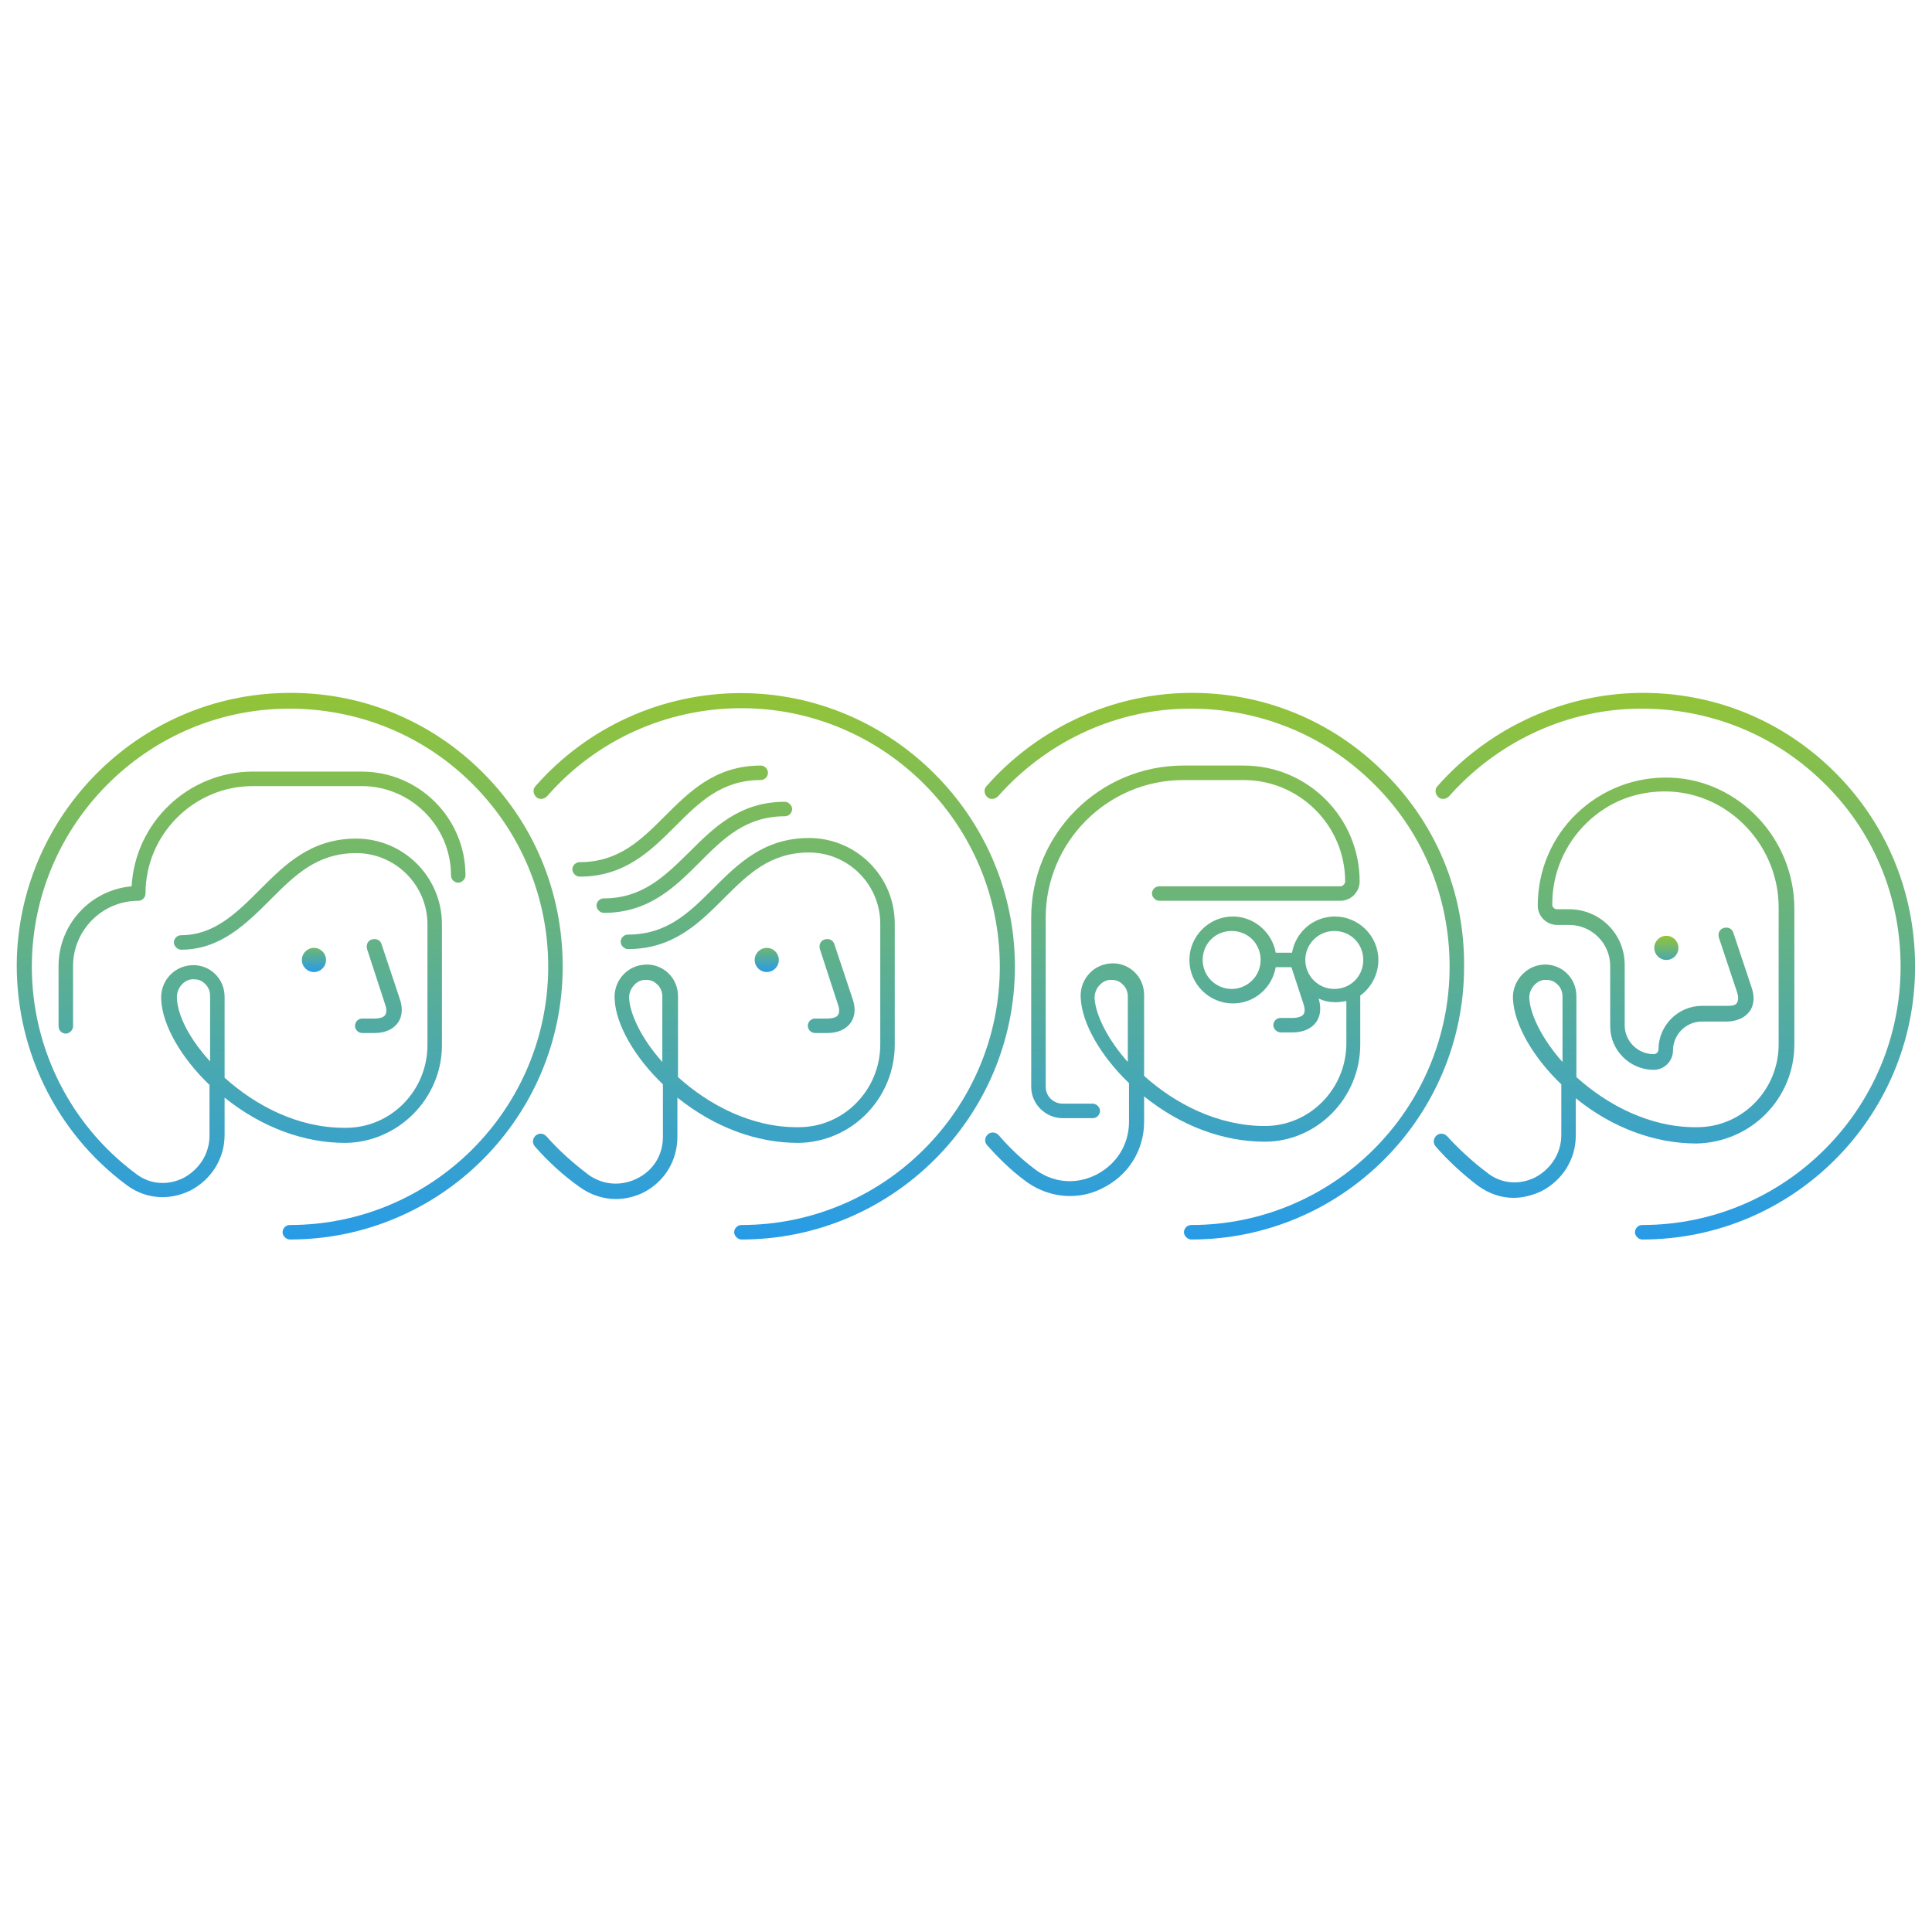 <svg width="320" height="320" viewBox="0 0 320 320" fill="none" xmlns="http://www.w3.org/2000/svg">
<path d="M228.7 127.4C219.8 118.8 208 114.3 195.6 114.8C183.3 115.3 171.6 120.9 163.4 130.2C162.9 130.7 163 131.5 163.5 132C164 132.5 164.8 132.4 165.3 131.9C173.1 123.1 184.1 117.8 195.7 117.4C207.4 117 218.6 121.2 227 129.3C235.5 137.4 240.1 148.4 240.1 160.1C240.1 183.7 220.9 202.9 197.3 202.9C196.6 202.9 196.1 203.5 196.1 204.1C196.1 204.7 196.7 205.3 197.3 205.3C222.3 205.3 242.5 185 242.5 160.1C242.6 147.6 237.7 136 228.7 127.4Z" fill="url(#paint0_linear_4_100)"/>
<path d="M225.3 173V164.9C227.1 163.6 228.3 161.4 228.3 159C228.3 155 225 151.8 221.1 151.8C217.5 151.8 214.6 154.4 214 157.8H211.3C210.7 154.4 207.7 151.8 204.2 151.8C200.2 151.8 197 155.1 197 159C197 163 200.3 166.2 204.2 166.2C207.8 166.2 210.7 163.6 211.3 160.2H213.9L215.9 166.3C216.1 166.9 216.2 167.6 215.9 168C215.6 168.4 214.9 168.6 214.1 168.6H212.1C211.4 168.6 210.9 169.2 210.9 169.8C210.9 170.4 211.5 171 212.1 171H214.1C215.8 171 217.2 170.4 218 169.3C218.5 168.6 219 167.3 218.4 165.4C219.3 165.8 220.2 166 221.2 166C221.8 166 222.4 165.9 223 165.8V172.8C223 180.3 217 186.5 209.5 186.5C201.7 186.5 194.6 182.8 189.5 178.2V164.8C189.5 163.3 188.9 161.9 187.8 160.9C186.7 159.9 185.2 159.4 183.7 159.6C180.9 159.9 178.8 162.4 179 165.3C179.2 169.5 182.3 174.9 187 179.4V185.8C187 189.6 184.9 192.9 181.5 194.6C178.1 196.3 174.2 195.9 171.2 193.5C169.1 191.9 167.1 190 165.4 188C164.9 187.5 164.2 187.4 163.6 187.9C163.1 188.4 163 189.1 163.5 189.7C165.4 191.8 167.4 193.8 169.7 195.5C171.9 197.2 174.6 198.1 177.2 198.1C179 198.1 180.9 197.7 182.6 196.8C186.9 194.7 189.5 190.5 189.5 185.8V181.6C195.6 186.5 202.6 189.1 209.5 189.1C218.1 189.1 225.3 181.9 225.3 173ZM204 163.8C201.4 163.8 199.2 161.7 199.2 159C199.2 156.3 201.3 154.2 204 154.2C206.7 154.2 208.8 156.3 208.8 159C208.8 161.7 206.6 163.8 204 163.8ZM216.2 159C216.2 156.4 218.3 154.2 221 154.2C223.7 154.2 225.8 156.3 225.8 159C225.8 161.7 223.7 163.8 221 163.8C218.3 163.8 216.2 161.6 216.2 159ZM186.8 175.9C183.5 172.2 181.5 168.2 181.3 165.4C181.2 163.9 182.4 162.4 183.8 162.3C183.9 162.3 184 162.3 184.1 162.3C184.8 162.3 185.4 162.5 185.9 163C186.5 163.5 186.8 164.3 186.8 165V175.9Z" fill="url(#paint1_linear_4_100)"/>
<path d="M222 146.8H192C191.3 146.8 190.8 147.4 190.8 148C190.8 148.6 191.4 149.2 192 149.2H222C223.8 149.2 225.2 147.7 225.2 146C225.2 135.4 216.6 126.8 206 126.8H196C182.1 126.8 170.8 138.1 170.8 152V180C170.8 182.9 173.2 185.2 176 185.2H181C181.7 185.2 182.2 184.6 182.2 184C182.2 183.4 181.6 182.8 181 182.8H176C174.5 182.8 173.2 181.6 173.2 180V152C173.2 139.5 183.4 129.2 196 129.2H206C215.2 129.2 222.8 136.7 222.8 146C222.8 146.4 222.4 146.8 222 146.8Z" fill="url(#paint2_linear_4_100)"/>
<path d="M122.7 114.8C109.7 114.8 97.3 120.4 88.7 130.2C88.2 130.7 88.3 131.5 88.8 132C89.3 132.5 90.1 132.4 90.6 131.9C98.7 122.6 110.4 117.3 122.8 117.3C146.4 117.3 165.6 136.5 165.6 160.1C165.6 183.7 146.4 202.9 122.8 202.9C122.1 202.9 121.6 203.5 121.6 204.1C121.6 204.7 122.2 205.3 122.8 205.3C147.8 205.3 168.1 185 168.1 160.1C168.1 135.2 147.6 114.8 122.7 114.8Z" fill="url(#paint3_linear_4_100)"/>
<path d="M79.4 127.4C70.5 118.8 58.7 114.3 46.3 114.8C22.7 115.7 3.7 134.8 2.8 158.4C2.3 173.3 9.1 187.5 21 196.3C24.1 198.6 28 198.9 31.5 197.2C35 195.4 37.2 191.9 37.2 188V181.8C43.3 186.7 50.3 189.3 57.2 189.3C66 189.2 73.2 181.9 73.2 173.1V153.1C73.2 145.2 66.8 138.9 59 138.9C51.5 138.9 47.2 143.2 43.1 147.3C39.2 151.2 35.5 154.9 30 154.9C29.3 154.9 28.8 155.5 28.8 156.1C28.8 156.7 29.4 157.3 30 157.3C36.5 157.3 40.8 153 44.9 148.9C48.8 145 52.5 141.3 59 141.3C65.5 141.3 70.8 146.6 70.8 153.1V173.1C70.8 180.6 64.8 186.8 57.3 186.8C57.2 186.8 57.1 186.8 57 186.8C49.3 186.8 42.3 183.1 37.2 178.5V165.1C37.2 163.6 36.6 162.2 35.5 161.2C34.4 160.2 32.9 159.7 31.4 159.9C28.6 160.2 26.5 162.7 26.7 165.6C26.9 169.8 30 175.2 34.7 179.7V188.1C34.7 191.1 33 193.7 30.4 195.1C27.8 196.4 24.8 196.2 22.5 194.4C11.2 186 4.8 172.6 5.3 158.6C6.1 136.3 24.1 118.2 46.4 117.4C58.1 117 69.3 121.2 77.7 129.3C86.1 137.4 90.8 148.4 90.8 160.1C90.8 183.7 71.6 202.9 48 202.9C47.3 202.9 46.8 203.5 46.8 204.1C46.8 204.7 47.4 205.3 48 205.3C73 205.3 93.2 185 93.2 160.1C93.2 147.6 88.3 136 79.4 127.4ZM29.3 165.3C29.2 163.8 30.4 162.3 31.8 162.2C31.9 162.2 32 162.2 32.1 162.2C32.8 162.2 33.4 162.4 33.9 162.9C34.5 163.4 34.8 164.2 34.8 164.9V175.8C31.4 172.1 29.4 168.2 29.3 165.3Z" fill="url(#paint4_linear_4_100)"/>
<path d="M21.8 146.8C15 147.4 9.7 153.1 9.7 160V170C9.7 170.7 10.3 171.2 10.9 171.2C11.5 171.2 12.1 170.6 12.1 170V160C12.1 154.1 16.9 149.2 22.9 149.2C23.6 149.2 24.1 148.6 24.1 148C24.1 138.2 32.1 130.2 41.9 130.2C41.9 130.2 54.9 130.2 59.9 130.2C68 130.2 74.7 136.8 74.7 145C74.7 145.7 75.3 146.2 75.9 146.2C76.5 146.2 77.1 145.6 77.1 145C77.1 135.5 69.4 127.8 59.9 127.8C54.9 127.8 41.9 127.8 41.9 127.8C31.2 127.8 22.4 136.2 21.8 146.8Z" fill="url(#paint5_linear_4_100)"/>
<path d="M303.4 127.4C294.5 118.8 282.7 114.3 270.3 114.8C258.1 115.3 246.3 120.9 238.1 130.2C237.6 130.7 237.7 131.5 238.2 132C238.7 132.5 239.5 132.4 240 131.9C247.8 123.1 258.8 117.8 270.4 117.4C282.1 117 293.3 121.2 301.7 129.3C310.2 137.4 314.8 148.4 314.8 160.1C314.8 183.7 295.6 202.9 272 202.9C271.3 202.9 270.8 203.5 270.8 204.1C270.8 204.7 271.4 205.3 272 205.3C297 205.3 317.2 185 317.2 160.1C317.2 147.6 312.3 136 303.4 127.4Z" fill="url(#paint6_linear_4_100)"/>
<path d="M297.2 173V150.5C297.2 138.9 288 129.2 276.7 128.8C270.9 128.6 265.4 130.7 261.2 134.7C257 138.7 254.7 144.2 254.7 150C254.7 151.8 256.2 153.2 257.9 153.2H259.9C263.6 153.2 266.7 156.2 266.7 160V170C266.7 174 270 177.2 273.9 177.2C275.7 177.2 277.1 175.7 277.1 174C277.1 171.4 279.2 169.2 281.9 169.2H285.9C287.6 169.2 289 168.6 289.8 167.5C290.3 166.8 290.8 165.5 290.1 163.5L287.1 154.5C286.9 153.8 286.2 153.5 285.5 153.7C284.8 153.9 284.5 154.6 284.7 155.3C284.7 155.3 287.5 163.7 287.7 164.3C287.9 164.9 288 165.6 287.7 166.1C287.4 166.6 286.7 166.6 285.9 166.6H281.9C277.9 166.6 274.7 169.9 274.7 173.8C274.7 174.2 274.4 174.6 273.9 174.6C271.3 174.6 269.1 172.5 269.1 169.8V159.8C269.1 154.7 265 150.6 259.9 150.6H257.9C257.5 150.6 257.1 150.3 257.1 149.8C257.1 144.7 259.1 139.9 262.8 136.3C266.5 132.7 271.3 130.9 276.5 131.1C286.5 131.5 294.6 140.1 294.6 150.3V173C294.6 180.5 288.6 186.7 281.1 186.7C273.3 186.8 266.2 183 261.1 178.4V165C261.1 163.5 260.5 162.1 259.4 161.1C258.3 160.1 256.8 159.6 255.3 159.8C252.6 160.1 250.4 162.7 250.6 165.5C250.8 169.7 253.9 175.1 258.6 179.6V188C258.6 191 256.9 193.6 254.3 195C251.7 196.3 248.7 196.1 246.4 194.3C244 192.5 241.7 190.4 239.7 188.2C239.2 187.7 238.5 187.6 237.9 188.1C237.4 188.6 237.3 189.3 237.8 189.9C239.9 192.3 242.3 194.5 244.8 196.4C246.6 197.7 248.6 198.4 250.7 198.4C252.2 198.4 253.8 198 255.3 197.3C258.8 195.5 261 192 261 188.1V181.9C267 186.8 274.1 189.4 281 189.4C290.1 189.2 297.2 181.9 297.2 173ZM258.8 175.9C255.5 172.2 253.5 168.2 253.3 165.4C253.2 163.9 254.4 162.4 255.8 162.3C255.9 162.3 256 162.3 256.1 162.3C256.8 162.3 257.4 162.5 257.9 163C258.5 163.5 258.8 164.3 258.8 165V175.9Z" fill="url(#paint7_linear_4_100)"/>
<path d="M100 148.8C99.3 148.8 98.8 149.4 98.8 150C98.8 150.6 99.4 151.2 100 151.2C107.5 151.2 111.8 146.9 115.9 142.8C119.8 138.9 123.5 135.2 130 135.2C130.7 135.2 131.2 134.6 131.2 134C131.2 133.4 130.6 132.8 130 132.8C122.5 132.8 118.2 137.1 114.1 141.2C110.2 145 106.5 148.8 100 148.8Z" fill="url(#paint8_linear_4_100)"/>
<path d="M126 126.8C118.5 126.8 114.2 131.1 110.1 135.2C106.2 139.1 102.5 142.8 96 142.8C95.3 142.8 94.8 143.4 94.8 144C94.8 144.6 95.4 145.2 96 145.2C103.5 145.2 107.8 140.9 111.9 136.8C115.8 132.9 119.5 129.2 126 129.2C126.7 129.2 127.2 128.6 127.2 128C127.2 127.4 126.7 126.8 126 126.8Z" fill="url(#paint9_linear_4_100)"/>
<path d="M148.2 173V153C148.2 145.1 141.8 138.8 134 138.8C126.5 138.8 122.2 143.1 118.1 147.2C114.2 151.1 110.5 154.8 104 154.8C103.3 154.8 102.8 155.4 102.8 156C102.8 156.6 103.4 157.2 104 157.2C111.5 157.2 115.8 152.9 119.9 148.8C123.8 144.9 127.5 141.2 134 141.2C140.5 141.2 145.8 146.5 145.8 153V173C145.8 180.5 139.8 186.7 132.3 186.7C124.5 186.8 117.4 183 112.3 178.4V165C112.3 163.5 111.7 162.1 110.6 161.1C109.5 160.1 108 159.6 106.5 159.8C103.7 160.1 101.6 162.6 101.8 165.5C102 169.7 105.1 175.1 109.8 179.6V188.3C109.8 191.3 108.2 193.9 105.5 195.2C102.9 196.5 99.9 196.3 97.5 194.6C95 192.7 92.6 190.6 90.5 188.2C90 187.7 89.3 187.6 88.7 188.1C88.2 188.6 88.1 189.3 88.6 189.9C90.8 192.4 93.3 194.7 96 196.6C97.8 197.9 99.9 198.6 102 198.6C103.6 198.6 105.2 198.2 106.6 197.5C110.1 195.7 112.2 192.2 112.2 188.3V181.8C118.3 186.7 125.3 189.3 132.2 189.3C141.1 189.2 148.2 181.9 148.2 173ZM109.7 175.9C106.4 172.2 104.4 168.2 104.2 165.4C104.1 163.9 105.3 162.4 106.7 162.3C106.8 162.3 106.9 162.3 107 162.3C107.7 162.3 108.3 162.5 108.8 163C109.4 163.5 109.7 164.3 109.7 165V175.9Z" fill="url(#paint10_linear_4_100)"/>
<path d="M60.8 157.2C60.6 156.5 60.9 155.8 61.6 155.6C62.3 155.4 63 155.7 63.2 156.4L66.2 165.4C66.9 167.4 66.4 168.7 65.9 169.4C65.1 170.5 63.8 171.1 62 171.1H60C59.3 171.1 58.8 170.5 58.8 169.9C58.8 169.2 59.4 168.7 60 168.7H62C62.9 168.7 63.6 168.5 63.8 168.1C64.1 167.7 64 166.9 63.8 166.4L60.8 157.2Z" fill="url(#paint11_linear_4_100)"/>
<path d="M135.8 157.2C135.6 156.5 135.9 155.8 136.6 155.6C137.3 155.4 138 155.7 138.2 156.4L141.2 165.4C141.9 167.4 141.4 168.7 140.9 169.4C140.1 170.5 138.8 171.1 137 171.1H135C134.3 171.1 133.8 170.5 133.8 169.9C133.8 169.2 134.4 168.7 135 168.7H137C137.9 168.7 138.6 168.5 138.8 168.1C139.1 167.7 139 166.9 138.8 166.4L135.8 157.2Z" fill="url(#paint12_linear_4_100)"/>
<path d="M52 161C53.105 161 54 160.105 54 159C54 157.895 53.105 157 52 157C50.895 157 50 157.895 50 159C50 160.105 50.895 161 52 161Z" fill="url(#paint13_linear_4_100)"/>
<path d="M276 159C277.105 159 278 158.105 278 157C278 155.895 277.105 155 276 155C274.895 155 274 155.895 274 157C274 158.105 274.895 159 276 159Z" fill="url(#paint14_linear_4_100)"/>
<path d="M127 161C128.105 161 129 160.105 129 159C129 157.895 128.105 157 127 157C125.895 157 125 157.895 125 159C125 160.105 125.895 161 127 161Z" fill="url(#paint15_linear_4_100)"/>
<defs>
<linearGradient id="paint0_linear_4_100" x1="159.987" y1="114.762" x2="159.987" y2="205.3" gradientUnits="userSpaceOnUse">
<stop stop-color="#93C437"/>
<stop offset="1" stop-color="#279BE8"/>
</linearGradient>
<linearGradient id="paint1_linear_4_100" x1="159.987" y1="114.762" x2="159.987" y2="205.3" gradientUnits="userSpaceOnUse">
<stop stop-color="#93C437"/>
<stop offset="1" stop-color="#279BE8"/>
</linearGradient>
<linearGradient id="paint2_linear_4_100" x1="159.987" y1="114.762" x2="159.987" y2="205.3" gradientUnits="userSpaceOnUse">
<stop stop-color="#93C437"/>
<stop offset="1" stop-color="#279BE8"/>
</linearGradient>
<linearGradient id="paint3_linear_4_100" x1="159.987" y1="114.762" x2="159.987" y2="205.3" gradientUnits="userSpaceOnUse">
<stop stop-color="#93C437"/>
<stop offset="1" stop-color="#279BE8"/>
</linearGradient>
<linearGradient id="paint4_linear_4_100" x1="159.987" y1="114.762" x2="159.987" y2="205.3" gradientUnits="userSpaceOnUse">
<stop stop-color="#93C437"/>
<stop offset="1" stop-color="#279BE8"/>
</linearGradient>
<linearGradient id="paint5_linear_4_100" x1="159.987" y1="114.762" x2="159.987" y2="205.3" gradientUnits="userSpaceOnUse">
<stop stop-color="#93C437"/>
<stop offset="1" stop-color="#279BE8"/>
</linearGradient>
<linearGradient id="paint6_linear_4_100" x1="159.987" y1="114.762" x2="159.987" y2="205.3" gradientUnits="userSpaceOnUse">
<stop stop-color="#93C437"/>
<stop offset="1" stop-color="#279BE8"/>
</linearGradient>
<linearGradient id="paint7_linear_4_100" x1="159.987" y1="114.762" x2="159.987" y2="205.3" gradientUnits="userSpaceOnUse">
<stop stop-color="#93C437"/>
<stop offset="1" stop-color="#279BE8"/>
</linearGradient>
<linearGradient id="paint8_linear_4_100" x1="159.987" y1="114.762" x2="159.987" y2="205.3" gradientUnits="userSpaceOnUse">
<stop stop-color="#93C437"/>
<stop offset="1" stop-color="#279BE8"/>
</linearGradient>
<linearGradient id="paint9_linear_4_100" x1="159.987" y1="114.762" x2="159.987" y2="205.3" gradientUnits="userSpaceOnUse">
<stop stop-color="#93C437"/>
<stop offset="1" stop-color="#279BE8"/>
</linearGradient>
<linearGradient id="paint10_linear_4_100" x1="159.987" y1="114.762" x2="159.987" y2="205.3" gradientUnits="userSpaceOnUse">
<stop stop-color="#93C437"/>
<stop offset="1" stop-color="#279BE8"/>
</linearGradient>
<linearGradient id="paint11_linear_4_100" x1="159.987" y1="114.762" x2="159.987" y2="205.3" gradientUnits="userSpaceOnUse">
<stop stop-color="#93C437"/>
<stop offset="1" stop-color="#279BE8"/>
</linearGradient>
<linearGradient id="paint12_linear_4_100" x1="159.987" y1="114.762" x2="159.987" y2="205.3" gradientUnits="userSpaceOnUse">
<stop stop-color="#93C437"/>
<stop offset="1" stop-color="#279BE8"/>
</linearGradient>
<linearGradient id="paint13_linear_4_100" x1="164" y1="155" x2="164" y2="161" gradientUnits="userSpaceOnUse">
<stop stop-color="#93C437"/>
<stop offset="1" stop-color="#279BE8"/>
</linearGradient>
<linearGradient id="paint14_linear_4_100" x1="164" y1="155" x2="164" y2="161" gradientUnits="userSpaceOnUse">
<stop stop-color="#93C437"/>
<stop offset="1" stop-color="#279BE8"/>
</linearGradient>
<linearGradient id="paint15_linear_4_100" x1="164" y1="155" x2="164" y2="161" gradientUnits="userSpaceOnUse">
<stop stop-color="#93C437"/>
<stop offset="1" stop-color="#279BE8"/>
</linearGradient>
</defs>
</svg>
